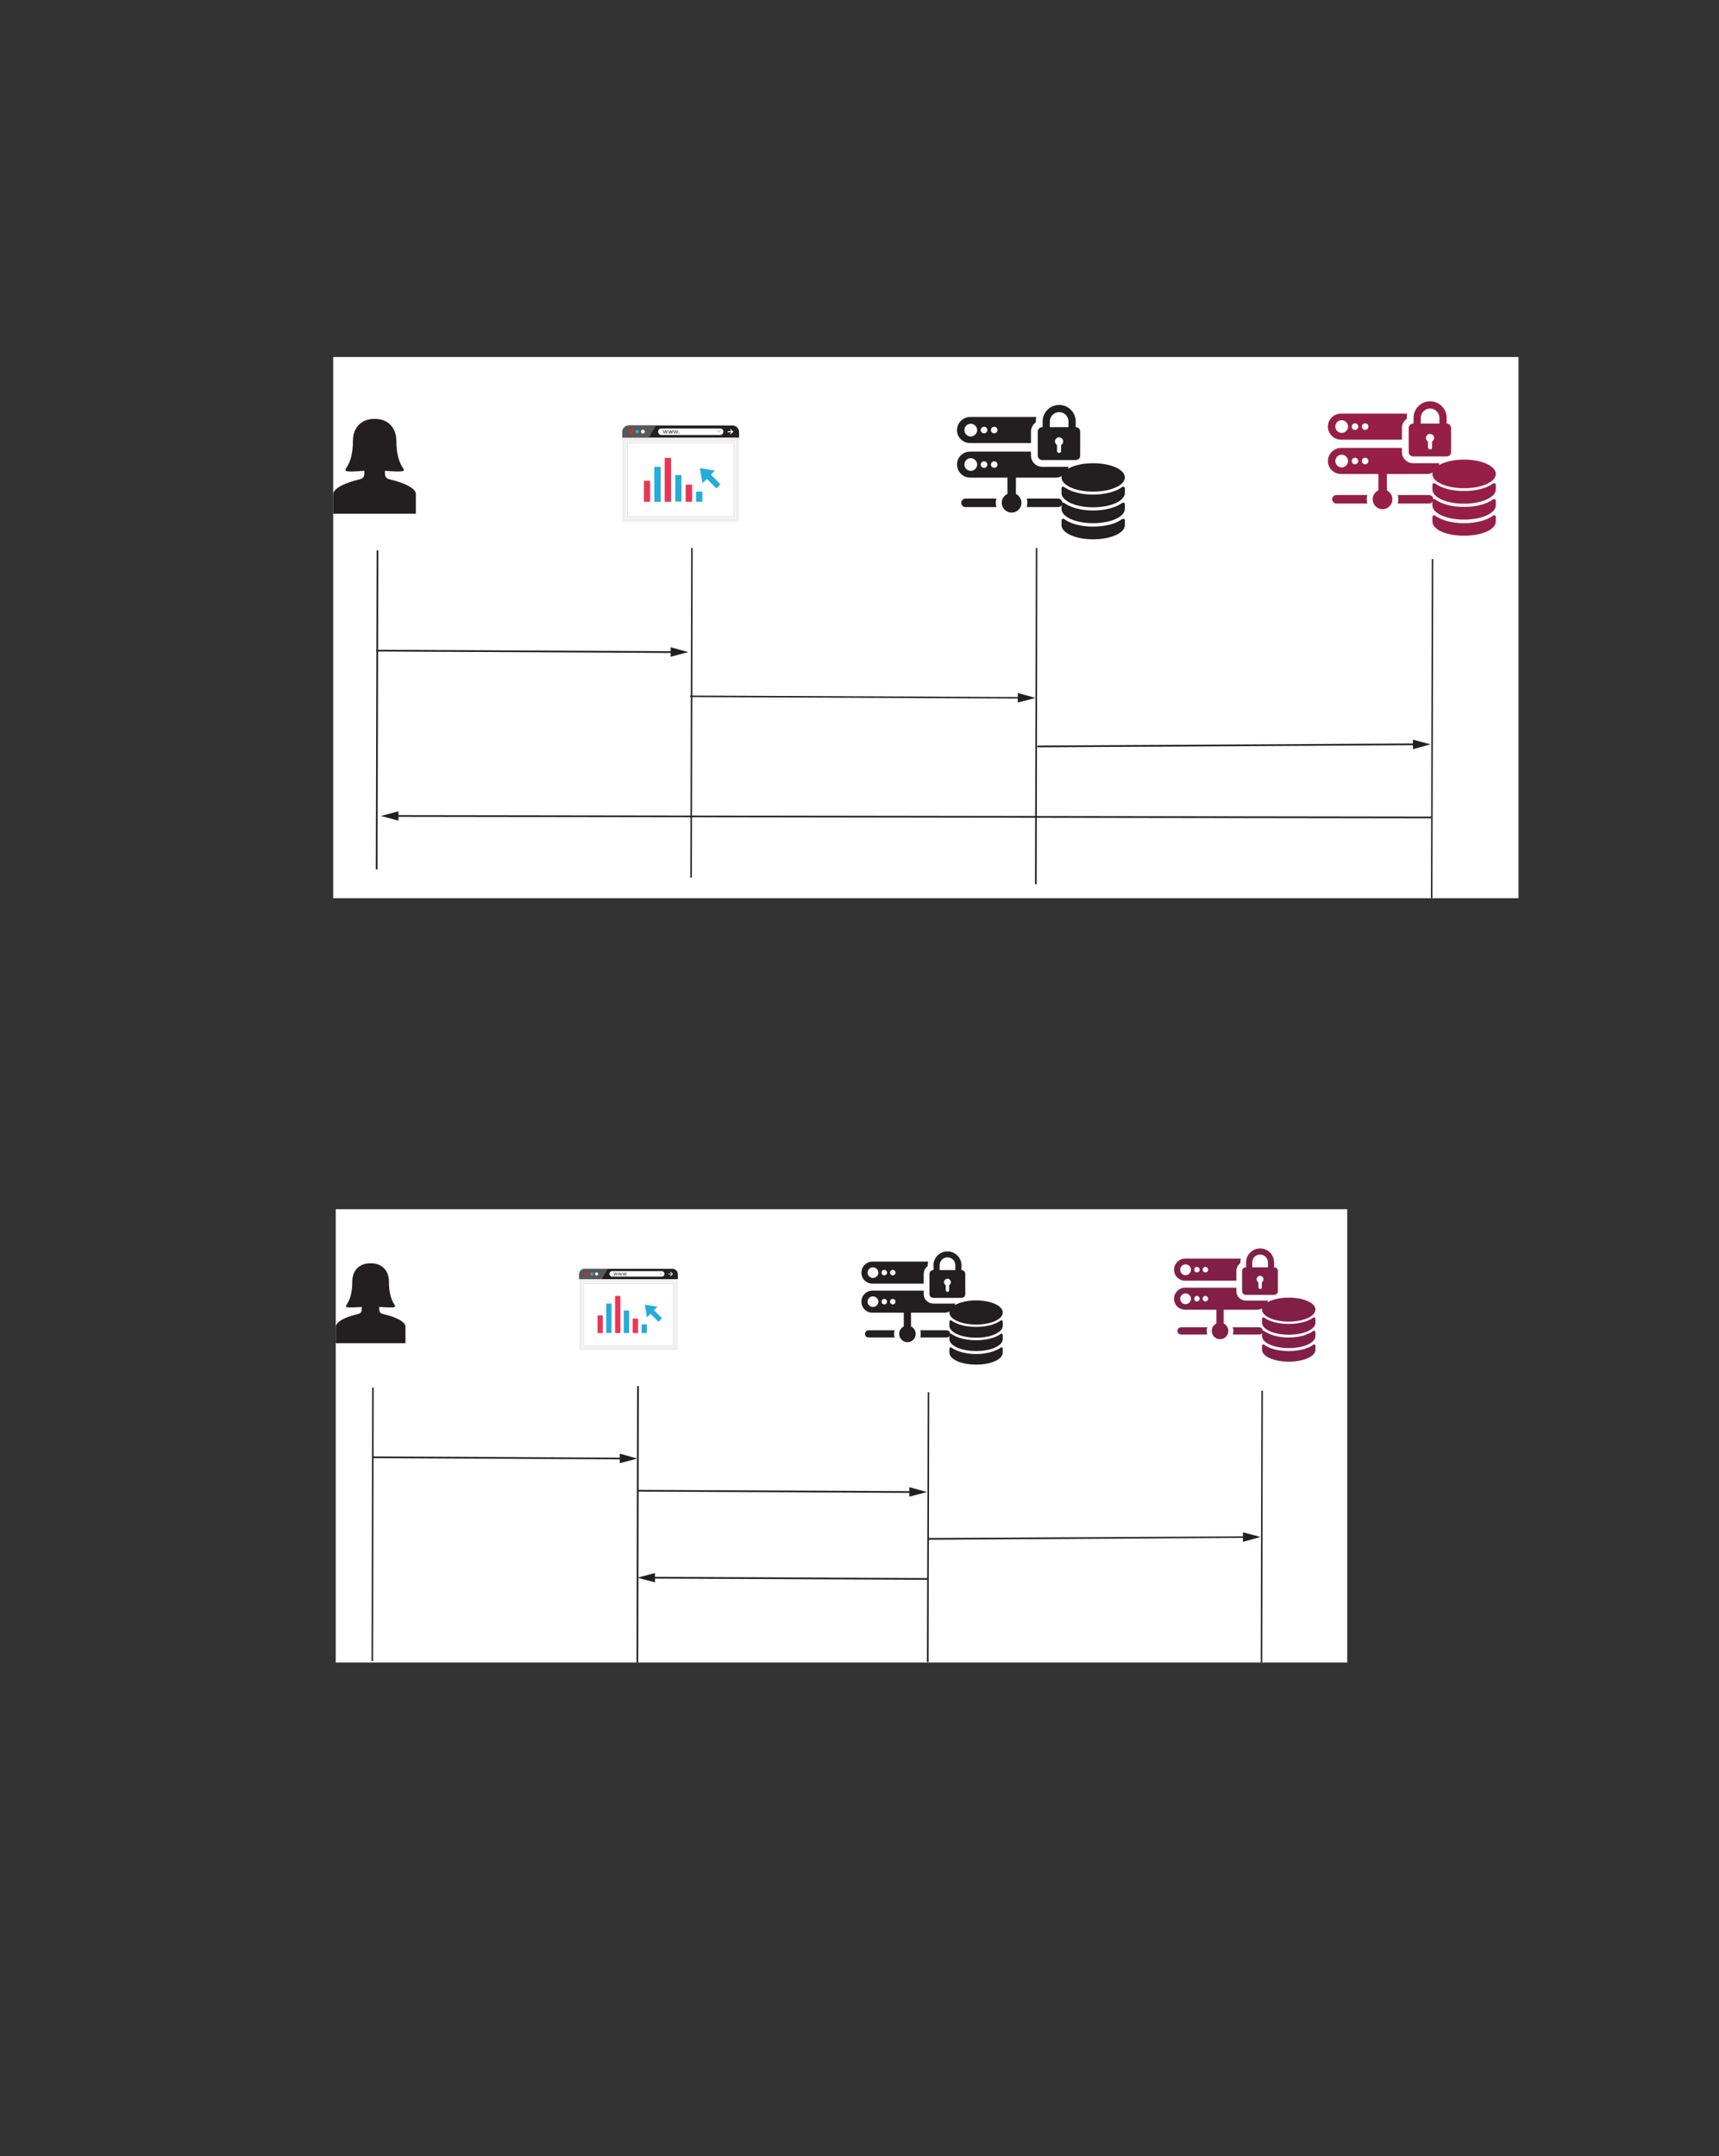 <?xml version="1.0" encoding="UTF-8" standalone="no"?>
<!DOCTYPE svg PUBLIC "-//W3C//DTD SVG 1.1//EN"
"http://www.w3.org/Graphics/SVG/1.1/DTD/svg11.dtd">
<svg viewBox="0 0 811 1017" version="1.1" xmlns="http://www.w3.org/2000/svg" xmlns:xlink="http://www.w3.org/1999/xlink">
<rect x="0" y="0" width="811" height="1017" fill="#333333" stroke="none"/>
<defs>
<clipPath id="c0_295"><path d="M158.4,784.2V570.4H635.6V784.2Z"/></clipPath>
<style type="text/css"><![CDATA[
.g0_295{
fill: #FFFFFF;
}
.g1_295{
fill: #231F20;
}
.g2_295{
fill: #5A5758;
}
.g3_295{
fill: #EFEFEF;
}
.g4_295{
fill: #DFDFDF;
}
.g5_295{
fill: #EC2224;
}
.g6_295{
fill: #23ACDC;
}
.g7_295{
fill: #C9C9C8;
}
.g8_295{
fill: #ED3454;
}
.g9_295{
fill: #961E47;
}
.ga_295{
fill: #821F47;
}
]]></style>
</defs>
<path d="M157.2,423.7H716.4V168.4H157.2Z" class="g0_295"/>
<path d="M348.7,206.5v-2.7c0,-1.7,-1.4,-3.1,-3.1,-3.1H296.7c-1.7,0,-3.1,1.4,-3.1,3.1v2.7h55.1Z" class="g1_295"/>
<path d="M306.1,206.5H293.6v-2.7c0,-1.7,1.4,-3.1,3.1,-3.1h12.8l-3.4,5.8Z" class="g2_295"/>
<path d="M294.5,245.3h53.4V207.4H294.5Z" class="g0_295"/>
<path d="M347,208.3v36.1H295.4V208.3H347m1.7,-1.8H293.6v39.6h55.1Z" class="g3_295"/>
<path d="M346.2,209.1v34.5h-50V209.1h50m.4,-.4H295.8V244h50.8Z" class="g4_295"/>
<path d="M298.9,203.6c0,.5,-.4,.9,-.9,.9c-.5,0,-.9,-.4,-.9,-.9c0,-.5,.4,-.9,.9,-.9c.5,0,.9,.4,.9,.9Z" class="g5_295"/>
<path d="M301.5,203.6c0,.5,-.4,.9,-.9,.9c-.4,0,-.8,-.4,-.8,-.9c0,-.5,.4,-.9,.8,-.9c.5,0,.9,.4,.9,.9Z" class="g6_295"/>
<path d="M304.2,203.6c0,.5,-.4,.9,-.9,.9c-.5,0,-.9,-.4,-.9,-.9c0,-.5,.4,-.9,.9,-.9c.5,0,.9,.4,.9,.9Z" class="g0_295"/>
<path d="M339.7,205.2H312c-.8,0,-1.5,-.7,-1.5,-1.6c0,-.8,.7,-1.5,1.5,-1.5h27.7c.9,0,1.6,.6,1.6,1.5c0,.8,-.7,1.6,-1.6,1.6Z" class="g0_295"/>
<path d="M313.1,202.9l.2,.8c0,.2,.1,.4,.1,.5c.1,-.1,.1,-.3,.2,-.5l.2,-.8h.3l.2,.8c.1,.2,.1,.4,.1,.5h.1c0,-.1,0,-.3,.1,-.5l.2,-.8h.3l-.5,1.6h-.3l-.2,-.7c-.1,-.2,-.1,-.4,-.2,-.6c0,.2,0,.4,-.1,.6l-.3,.7h-.2l-.5,-1.6h.3Z" class="g1_295"/>
<path d="M315.5,202.9l.2,.8c.1,.2,.1,.4,.2,.5c0,-.1,.1,-.3,.1,-.5l.3,-.8h.2l.3,.8c0,.2,.1,.4,.1,.5c.1,-.1,.1,-.3,.1,-.5l.3,-.8h.3l-.6,1.6h-.2l-.3,-.8c0,-.1,-.1,-.3,-.1,-.5c0,.2,-.1,.4,-.1,.5l-.3,.8h-.3l-.4,-1.6h.2Z" class="g1_295"/>
<path d="M318,202.9l.2,.8c.1,.2,.1,.4,.1,.5h.1c0,-.1,.1,-.3,.1,-.5l.3,-.8h.2l.2,.8c.1,.2,.1,.4,.2,.5c0,-.1,.1,-.3,.1,-.5l.2,-.8h.3l-.5,1.6h-.2l-.3,-.7c0,-.2,-.1,-.4,-.1,-.6c-.1,.2,-.1,.4,-.2,.6l-.2,.7h-.3l-.5,-1.6h.3Z" class="g1_295"/>
<path d="M320.1,204.3l.2,-.2l.2,.2c0,.1,0,.2,-.2,.2l-.2,-.2Z" class="g1_295"/>
<path d="M343.3,203.9h2.5v-.5h-2.5Z" class="g0_295"/>
<path d="M346,203.6l-1.3,1.3l-.3,-.3l1,-1l-1,-.9l.3,-.3l1.3,1.2Z" class="g0_295"/>
<path d="M338.3,203.1h1.6l-.8,1.1l-.8,-1.1Z" class="g7_295"/>
<path d="M323.5,236.7h3v-8.1h-3Z" class="g8_295"/>
<path d="M328.4,236.7h3v-4.8h-3Z" class="g6_295"/>
<path d="M318.6,236.6h2.9V224.1h-2.9Z" class="g6_295"/>
<path d="M313.6,236.7h3V216h-3Z" class="g8_295"/>
<path d="M308.7,236.7h3V220.2h-3Z" class="g6_295"/>
<path d="M303.8,236.7h2.9v-9.9h-2.9Z" class="g8_295"/>
<path d="M330.2,220.8l1.2,7.1l2.1,-2l4.5,4.5l1.9,-2l-4.5,-4.5l1.9,-1.9l-7.1,-1.2Z" class="g6_295"/>
<path d="M189,227.6c-5.6,-2,-7.4,-1,-7.4,-4.7c0,-.2,0,-.5,0,-.8h.3c3.8,.3,7.5,.5,8.4,0c1.3,-1,-3.3,-2.4,-3.3,-14.2c0,-6,-3.9,-10.3,-9.9,-10.3h-.3c0,0,-.1,0,-.1,0h-.3c-6,0,-9.9,4.3,-9.9,10.3c0,11.8,-4.6,13.2,-3.3,14.2c.9,.5,4.6,.3,8.4,0h.3c0,.3,0,.6,0,.8c0,3.7,-1.8,2.7,-7.4,4.7c-5.6,2,-7.3,4.1,-7.3,5.5c0,1.4,0,9.2,0,9.2h39c0,0,0,-7.8,0,-9.2c.1,-1.4,-1.6,-3.5,-7.2,-5.5Z" class="g1_295"/>
<path d="M457.7,209h28.7v-5.5c0,-1.7,.9,-3.3,2.3,-4.3v-.4c0,-.7,0,-1.4,.2,-2.1H457.7c-3.4,0,-6.2,2.8,-6.2,6.2c0,3.4,2.8,6.1,6.2,6.1Zm11.4,-7.7c.8,0,1.5,.7,1.5,1.6c0,.8,-.7,1.5,-1.5,1.5c-.9,0,-1.6,-.7,-1.6,-1.5c0,-.9,.7,-1.6,1.6,-1.6Zm-4.8,0c.8,0,1.5,.7,1.5,1.6c0,.8,-.7,1.5,-1.5,1.5c-.9,0,-1.6,-.7,-1.6,-1.5c0,-.9,.7,-1.6,1.6,-1.6ZM458,199.9c1.6,0,3,1.3,3,3c0,1.6,-1.4,3,-3,3c-1.7,0,-3,-1.4,-3,-3c0,-1.7,1.3,-3,3,-3Z" class="g1_295"/>
<path d="M469.8,237.2c0,-.7,.1,-1.4,.3,-2H455.5c-1.1,0,-2,.9,-2,2c0,1.1,.9,2,2,2h14.6c-.2,-.7,-.3,-1.3,-.3,-2Z" class="g1_295"/>
<path d="M501.2,237.2c0,-1.1,-.9,-2,-2,-2H484.4c.2,.6,.3,1.3,.3,2c0,.7,-.1,1.4,-.3,2h14.8c1.1,0,2,-.9,2,-2Z" class="g1_295"/>
<path d="M491.7,217h15.8c1.2,0,2.1,-.9,2.1,-2.1V203.6c0,-1.2,-.9,-2.1,-2.1,-2.1v-2.7c0,-4.3,-3.5,-7.8,-7.8,-7.8c-4.3,0,-7.8,3.5,-7.8,7.8v2.7h-.2c-1.1,0,-2.1,.9,-2.1,2.1v11.3c0,1.1,.9,2.1,2.1,2.1Zm9.1,-7.3c-.1,.2,-.2,.3,-.2,.5c0,.8,0,1.6,0,2.5c.1,.3,-.1,.6,-.4,.8c-.8,.4,-1.5,-.1,-1.5,-.8c0,-.9,0,-1.7,0,-2.5c0,-.2,0,-.3,-.2,-.4c-.7,-.6,-1,-1.5,-.6,-2.4c.4,-.8,1.3,-1.3,2.1,-1.1c.9,.2,1.6,1,1.6,1.9c0,.6,-.2,1.2,-.8,1.5Zm-5.5,-10.9c0,-2.4,2,-4.4,4.4,-4.4c2.4,0,4.4,1.9,4.4,4.4v2.7h-8.8v-2.7Z" class="g1_295"/>
<path d="M457.7,225.3h17.6V233c-1.6,.7,-2.7,2.3,-2.7,4.2c0,2.5,2.1,4.6,4.7,4.6c2.5,0,4.6,-2,4.6,-4.6c0,-1.9,-1.1,-3.5,-2.6,-4.2v-7.7H498c3.1,0,5.6,-2.2,6.1,-5.1H491.7c-2.9,0,-5.3,-2.4,-5.3,-5.3V213H457.7c-3.4,0,-6.2,2.7,-6.2,6.1c0,3.4,2.8,6.2,6.2,6.2Zm11.4,-7.7c.8,0,1.5,.7,1.5,1.5c0,.9,-.7,1.6,-1.5,1.6c-.9,0,-1.6,-.7,-1.6,-1.6c0,-.8,.7,-1.5,1.6,-1.5Zm-4.8,0c.8,0,1.5,.7,1.5,1.5c0,.9,-.7,1.6,-1.5,1.6c-.9,0,-1.6,-.7,-1.6,-1.6c0,-.8,.7,-1.5,1.6,-1.5ZM458,216.1c1.6,0,3,1.4,3,3c0,1.7,-1.4,3,-3,3c-1.7,0,-3,-1.3,-3,-3c0,-1.6,1.3,-3,3,-3Z" class="g1_295"/>
<path d="M530.3,244.8c-.3,-.1,-.6,-.1,-.8,0c-3,2.3,-8.1,3.6,-13.8,3.6c-5.7,0,-10.7,-1.3,-13.7,-3.6c-.3,-.1,-.6,-.1,-.8,0c-.3,.2,-.4,.5,-.4,.6v2.3c0,3.7,6.6,6.7,14.9,6.7c8.4,0,15,-3,15,-6.7v-2.3c0,-.3,-.1,-.6,-.4,-.6Z" class="g1_295"/>
<path d="M530.3,229.7c-.3,-.2,-.6,-.2,-.8,0c-3,2.2,-8.1,3.6,-13.8,3.6c-5.7,0,-10.7,-1.4,-13.7,-3.6c-.3,-.2,-.6,-.2,-.8,0c-.3,.1,-.4,.4,-.4,.6v2.2c0,3.8,6.6,6.8,14.9,6.8c8.4,0,15,-3,15,-6.8v-2.2c0,-.2,-.1,-.5,-.4,-.6Z" class="g1_295"/>
<path d="M515.7,231.9c8.4,0,15,-3,15,-6.7c0,-3.7,-6.6,-6.7,-15,-6.7c-8.3,0,-14.9,3,-14.9,6.7c0,3.7,6.6,6.7,14.9,6.7Z" class="g1_295"/>
<path d="M530.3,237.2c-.3,-.2,-.6,-.2,-.8,0c-3,2.2,-8.1,3.6,-13.8,3.6c-5.7,0,-10.7,-1.4,-13.7,-3.6c-.3,-.2,-.6,-.2,-.8,0c-.3,.1,-.4,.4,-.4,.6V240c0,3.8,6.6,6.8,14.9,6.8c8.4,0,15,-3,15,-6.8v-2.2c0,-.2,-.1,-.5,-.4,-.6Z" class="g1_295"/>
<path d="M632.7,207.4h28.7v-5.5c0,-1.8,.9,-3.4,2.3,-4.3v-.5c0,-.7,0,-1.4,.2,-2H632.7c-3.4,0,-6.2,2.7,-6.2,6.1c0,3.5,2.8,6.2,6.2,6.2Zm11.4,-7.7c.8,0,1.5,.7,1.5,1.5c0,.9,-.7,1.6,-1.5,1.6c-.9,0,-1.6,-.7,-1.6,-1.6c0,-.8,.7,-1.5,1.6,-1.5Zm-4.8,0c.8,0,1.5,.7,1.5,1.5c0,.9,-.7,1.6,-1.5,1.6c-.9,0,-1.6,-.7,-1.6,-1.6c0,-.8,.7,-1.5,1.6,-1.5ZM633,198.2c1.6,0,3,1.4,3,3c0,1.7,-1.4,3,-3,3c-1.7,0,-3,-1.3,-3,-3c0,-1.6,1.3,-3,3,-3Z" class="g9_295"/>
<path d="M644.8,235.5c0,-.7,.1,-1.3,.3,-2H630.5c-1.1,0,-2,.9,-2,2c0,1.1,.9,2,2,2h14.6c-.2,-.6,-.3,-1.3,-.3,-2Z" class="g9_295"/>
<path d="M676.2,235.5c0,-1.1,-.9,-2,-2,-2H659.4c.2,.7,.3,1.3,.3,2c0,.7,-.1,1.4,-.3,2h14.8c1.1,0,2,-.9,2,-2Z" class="g9_295"/>
<path d="M666.7,215.3h15.8c1.2,0,2.1,-.9,2.1,-2V201.9c0,-1.1,-.9,-2.1,-2.1,-2.1v-2.7c0,-4.3,-3.5,-7.8,-7.8,-7.8c-4.3,0,-7.8,3.5,-7.8,7.8v2.7h-.2c-1.1,0,-2.1,1,-2.1,2.1v11.4c0,1.1,.9,2,2.1,2Zm9.1,-7.2c-.1,.1,-.2,.2,-.2,.4c0,.8,0,1.7,0,2.5c.1,.4,-.1,.7,-.4,.9c-.8,.3,-1.5,-.2,-1.5,-.9c0,-.8,0,-1.6,0,-2.5c0,-.1,0,-.3,-.2,-.4c-.7,-.5,-1,-1.5,-.6,-2.3c.4,-.8,1.2,-1.3,2.1,-1.1c.9,.2,1.6,.9,1.6,1.8c0,.7,-.2,1.2,-.8,1.6Zm-5.5,-11c0,-2.4,2,-4.4,4.4,-4.4c2.4,0,4.4,2,4.4,4.4v2.7h-8.8v-2.7Z" class="g9_295"/>
<path d="M632.7,223.6h17.6v7.7c-1.6,.8,-2.7,2.4,-2.7,4.2c0,2.6,2.1,4.7,4.7,4.7c2.5,0,4.6,-2.1,4.6,-4.7c0,-1.8,-1.1,-3.4,-2.6,-4.2v-7.7H673c3.1,0,5.6,-2.2,6.1,-5.1H666.7c-2.9,0,-5.3,-2.3,-5.3,-5.2v-2H632.7c-3.4,0,-6.2,2.8,-6.2,6.2c0,3.4,2.8,6.1,6.2,6.1Zm11.4,-7.7c.8,0,1.5,.7,1.5,1.6c0,.8,-.7,1.5,-1.5,1.5c-.9,0,-1.6,-.7,-1.6,-1.5c0,-.9,.7,-1.6,1.6,-1.6Zm-4.8,0c.8,0,1.5,.7,1.5,1.6c0,.8,-.7,1.5,-1.5,1.5c-.9,0,-1.6,-.7,-1.6,-1.5c0,-.9,.7,-1.6,1.6,-1.6ZM633,214.5c1.6,0,3,1.3,3,3c0,1.6,-1.4,3,-3,3c-1.7,0,-3,-1.4,-3,-3c0,-1.7,1.3,-3,3,-3Z" class="g9_295"/>
<path d="M705.3,243.2c-.3,-.2,-.6,-.2,-.8,0c-3,2.2,-8.1,3.6,-13.8,3.6c-5.7,0,-10.7,-1.4,-13.7,-3.6c-.3,-.2,-.6,-.2,-.8,0c-.3,.1,-.4,.4,-.4,.6V246c0,3.8,6.5,6.7,14.9,6.7c8.4,0,15,-2.9,15,-6.7v-2.2c0,-.3,-.1,-.6,-.4,-.6Z" class="g9_295"/>
<path d="M705.3,228c-.3,-.1,-.6,-.1,-.8,0c-3,2.3,-8.1,3.6,-13.8,3.6C685,231.6,680,230.3,677,228c-.3,-.1,-.6,-.1,-.8,0c-.3,.2,-.4,.5,-.4,.6v2.3c0,3.7,6.5,6.7,14.9,6.7c8.4,0,15,-3,15,-6.7v-2.3c0,-.1,-.1,-.4,-.4,-.6Z" class="g9_295"/>
<path d="M690.7,230.3c8.4,0,15,-3,15,-6.7c0,-3.8,-6.6,-6.8,-15,-6.8c-8.4,0,-14.9,3,-14.9,6.8c0,3.7,6.5,6.7,14.9,6.7Z" class="g9_295"/>
<path d="M705.3,235.5c-.3,-.1,-.6,-.1,-.8,0c-3,2.3,-8.1,3.6,-13.8,3.6c-5.7,0,-10.7,-1.3,-13.7,-3.6c-.3,-.1,-.6,-.1,-.8,0c-.3,.2,-.4,.5,-.4,.6v2.3c0,3.7,6.5,6.7,14.9,6.7c8.4,0,15,-3,15,-6.7v-2.3c0,-.1,-.1,-.4,-.4,-.6Z" class="g9_295"/>
<path d="M177.7,259.6l-.4,150.5h.8l.4,-150.5Z" class="g1_295"/>
<path d="M326.1,258.5L325.7,414h.7l.4,-155.5Z" class="g1_295"/>
<path d="M488.7,258.5l-.4,158.6h.8l.3,-158.6Z" class="g1_295"/>
<path d="M675.5,263.7l-.4,159.9h.7l.4,-159.9Z" class="g1_295"/>
<path d="M177.5,307.3l140.4,.7v-.8l-140.4,-.7Z" class="g1_295"/>
<path d="M316.4,309.8l8.3,-2.2l-8.3,-2.3v4.5Z" class="g1_295"/>
<path d="M675.3,385.2l-488.8,-.7v.8l488.8,.7Z" class="g1_295"/>
<path d="M188,382.7l-8.3,2.2l8.3,2.2v-4.4Z" class="g1_295"/>
<path d="M325.6,328.8l156.1,.7v-.7l-156.1,-.7Z" class="g1_295"/>
<path d="M480.2,331.4l8.3,-2.2l-8.3,-2.3v4.5Z" class="g1_295"/>
<path d="M489.4,352.5l178.7,-1v-.8l-178.7,1Z" class="g1_295"/>
<path d="M666.6,353.4l8.3,-2.3l-8.3,-2.2v4.5Z" class="g1_295"/>
<path d="M158.4,784.2H635.6V570.4H158.4Z" class="g0_295"/>
<path d="M319.8,603.4v-2.3c0,-1.5,-1.2,-2.6,-2.6,-2.6H276c-1.5,0,-2.7,1.1,-2.7,2.6v2.3h46.5Z" class="g1_295"/>
<path d="M283.9,603.4H273.3v-2.3c0,-1.5,1.2,-2.6,2.7,-2.6h10.7l-2.8,4.9Z" class="g2_295"/>
<path d="M274.1,636h45V604.1h-45Z" class="g0_295"/>
<path d="M318.3,604.8v30.5H274.8V604.8h43.5m1.5,-1.4H273.3v33.4h46.5Z" class="g3_295"/>
<path d="M317.6,605.6v29H275.5v-29h42.1m.4,-.4H275.2V635H318Z" class="g4_295"/>
<path d="M277.8,600.9c0,.4,-.4,.8,-.8,.8c-.4,0,-.7,-.4,-.7,-.8c0,-.4,.3,-.7,.7,-.7c.4,0,.8,.3,.8,.7Z" class="g5_295"/>
<path d="M280,600.9c0,.4,-.3,.8,-.7,.8c-.5,0,-.8,-.4,-.8,-.8c0,-.4,.3,-.7,.8,-.7c.4,0,.7,.3,.7,.7Z" class="g6_295"/>
<path d="M282.2,600.9c0,.4,-.3,.8,-.7,.8c-.4,0,-.8,-.4,-.8,-.8c0,-.4,.4,-.7,.8,-.7c.4,0,.7,.3,.7,.7Z" class="g0_295"/>
<path d="M312.2,602.2H288.8c-.7,0,-1.3,-.6,-1.3,-1.3c0,-.7,.6,-1.3,1.3,-1.3h23.4c.7,0,1.3,.6,1.3,1.3c0,.7,-.6,1.3,-1.3,1.3Z" class="g0_295"/>
<path d="M289.7,600.3l.2,.7c0,.2,.1,.3,.1,.4c0,-.1,.1,-.2,.1,-.4l.3,-.7h.2l.2,.7c0,.2,0,.3,.1,.5c0,-.2,0,-.3,.1,-.5l.2,-.7h.2l-.4,1.4h-.2l-.2,-.7c-.1,-.1,-.1,-.2,-.1,-.4c-.1,.2,-.1,.3,-.2,.4l-.2,.7h-.2l-.4,-1.4h.2Z" class="g1_295"/>
<path d="M291.8,600.3l.2,.7c0,.2,.1,.3,.1,.4c0,-.1,.1,-.2,.1,-.4l.2,-.7h.2l.2,.7c.1,.2,.1,.3,.2,.5c0,-.2,0,-.3,.1,-.5l.2,-.7h.2l-.4,1.4h-.2l-.3,-.7c0,-.1,0,-.3,-.1,-.4c0,.1,0,.3,-.1,.4l-.2,.7H292l-.4,-1.4h.2Z" class="g1_295"/>
<path d="M293.9,600.3l.2,.7c0,.2,0,.3,.1,.4c0,-.1,.1,-.2,.1,-.4l.2,-.7h.2l.2,.7c.1,.2,.1,.3,.1,.5h.1c0,-.2,0,-.3,.1,-.5l.1,-.7h.3l-.4,1.4h-.3l-.2,-.7c0,-.1,0,-.2,-.1,-.4c0,.2,-.1,.3,-.1,.4l-.2,.7h-.2l-.4,-1.4h.2Z" class="g1_295"/>
<path d="M295.7,601.5l.2,-.1l.1,.1l-.2,.2l-.1,-.2Z" class="g1_295"/>
<path d="M315.2,601.1h2.1v-.3h-2.1Z" class="g0_295"/>
<path d="M316.4,602l-.3,-.2l.9,-.9l-.9,-.8l.3,-.2l1.1,1l-1.1,1.1Z" class="g0_295"/>
<path d="M312.3,600.5l-.7,.9l-.7,-.9h1.4Z" class="g7_295"/>
<path d="M298.5,628.8H301V622h-2.5Z" class="g8_295"/>
<path d="M302.7,628.8h2.5v-4.1h-2.5Z" class="g6_295"/>
<path d="M294.3,628.8h2.5V618.2h-2.5Z" class="g6_295"/>
<path d="M290.2,628.8h2.5V611.3h-2.5Z" class="g8_295"/>
<path d="M286,628.8h2.5V614.9H286Z" class="g6_295"/>
<path d="M281.9,628.8h2.5v-8.3h-2.5Z" class="g8_295"/>
<path d="M305.2,621.4l1.7,-1.7l3.8,3.8l1.6,-1.7L308.5,618l1.7,-1.6l-6,-1l1,6Z" class="g6_295"/>
<path clip-path="url(#c0_295)" d="M185.2,621.1c-4.8,-1.7,-6.3,-.8,-6.3,-3.9c0,-.2,0,-.4,0,-.7h.3c3.2,.2,6.3,.4,7,0c1.1,-.8,-2.7,-2,-2.7,-12c0,-5.1,-3.3,-8.6,-8.4,-8.6h-.2q-.1,0,-.1,0h-.2c-5.1,0,-8.4,3.5,-8.4,8.6c0,10,-3.9,11.2,-2.8,12c.7,.4,3.9,.2,7.1,0h.2c0,.3,0,.5,0,.7c0,3.1,-1.5,2.2,-6.2,3.9c-4.7,1.7,-6.1,3.5,-6.1,4.7c0,1.2,0,7.8,0,7.8h32.9c0,0,0,-6.6,0,-7.8c0,-1.2,-1.4,-3,-6.1,-4.7Z" class="g1_295"/>
<path d="M411.6,605.5h24.2v-4.6c0,-1.5,.8,-2.9,1.9,-3.7v-.4c0,-.5,.1,-1.1,.2,-1.7H411.6c-2.9,0,-5.2,2.4,-5.2,5.2c0,2.9,2.3,5.2,5.2,5.2Zm9.6,-6.5c.7,0,1.3,.6,1.3,1.3c0,.7,-.6,1.3,-1.3,1.3c-.7,0,-1.3,-.6,-1.3,-1.3c0,-.7,.6,-1.3,1.3,-1.3Zm-4,0c.7,0,1.3,.6,1.3,1.3c0,.7,-.6,1.3,-1.3,1.3c-.8,0,-1.3,-.6,-1.3,-1.3c0,-.7,.5,-1.3,1.3,-1.3Zm-5.4,-1.2c1.4,0,2.6,1.1,2.6,2.5c0,1.4,-1.2,2.5,-2.6,2.5c-1.3,0,-2.5,-1.1,-2.5,-2.5c0,-1.4,1.2,-2.5,2.5,-2.5Z" class="g1_295"/>
<path d="M421.8,629.2c0,-.6,.1,-1.1,.3,-1.7H409.7c-.9,0,-1.6,.8,-1.6,1.7c0,1,.7,1.7,1.6,1.7h12.4c-.2,-.5,-.3,-1.1,-.3,-1.7Z" class="g1_295"/>
<path d="M448.3,629.2c0,-.9,-.8,-1.7,-1.7,-1.7H434.2c.1,.6,.2,1.1,.2,1.7c0,.6,-.1,1.2,-.2,1.7h12.4c.9,0,1.7,-.7,1.7,-1.7Z" class="g1_295"/>
<path d="M440.3,612.2h13.3c1,0,1.8,-.8,1.8,-1.7v-9.6c0,-1,-.8,-1.8,-1.8,-1.8v-2.3c0,-3.6,-3,-6.5,-6.6,-6.5c-3.6,0,-6.6,2.9,-6.6,6.5v2.3h-.1c-1,0,-1.8,.8,-1.8,1.8v9.6c0,.9,.8,1.7,1.8,1.7Zm7.7,-6.1c-.2,.1,-.2,.2,-.2,.3c0,.7,0,1.5,0,2.2c0,.2,-.1,.5,-.4,.7c-.6,.3,-1.2,-.2,-1.2,-.7c0,-.7,0,-1.4,0,-2.1c0,-.2,0,-.3,-.2,-.4c-.6,-.4,-.8,-1.3,-.5,-2c.3,-.6,1.1,-1,1.8,-.9c.8,.2,1.3,.8,1.3,1.6c0,.5,-.2,1,-.6,1.3Zm-4.7,-9.3c0,-2,1.7,-3.7,3.7,-3.7c2.1,0,3.7,1.7,3.7,3.7v2.3h-7.4v-2.3Z" class="g1_295"/>
<path d="M411.6,619.2h14.8v6.5c-1.3,.6,-2.2,2,-2.2,3.5c0,2.2,1.8,3.9,3.9,3.9c2.2,0,3.9,-1.7,3.9,-3.9c0,-1.5,-.9,-2.9,-2.2,-3.5v-6.5h15.8c2.6,0,4.7,-1.9,5.1,-4.3H440.3c-2.5,0,-4.5,-2,-4.5,-4.4v-1.7H411.6c-2.9,0,-5.2,2.3,-5.2,5.2c0,2.9,2.3,5.2,5.2,5.2Zm9.6,-6.5c.7,0,1.3,.6,1.3,1.3c0,.7,-.6,1.3,-1.3,1.3c-.7,0,-1.3,-.6,-1.3,-1.3c0,-.7,.6,-1.3,1.3,-1.3Zm-4,0c.7,0,1.3,.6,1.3,1.3c0,.7,-.6,1.3,-1.3,1.3c-.8,0,-1.3,-.6,-1.3,-1.3c0,-.7,.5,-1.3,1.3,-1.3Zm-5.4,-1.2c1.4,0,2.6,1.1,2.6,2.5c0,1.4,-1.2,2.5,-2.6,2.5c-1.3,0,-2.5,-1.1,-2.5,-2.5c0,-1.4,1.2,-2.5,2.5,-2.5Z" class="g1_295"/>
<path d="M472.8,635.7c-.3,-.2,-.5,-.2,-.7,0c-2.5,1.8,-6.8,3,-11.6,3c-4.8,0,-9.1,-1.2,-11.6,-3c-.2,-.2,-.5,-.2,-.6,0c-.3,.1,-.4,.3,-.4,.5V638c0,3.2,5.6,5.7,12.6,5.7c7.1,0,12.6,-2.5,12.6,-5.7v-1.8c0,-.3,-.1,-.5,-.3,-.5Z" class="g1_295"/>
<path d="M472.8,622.9c-.3,-.1,-.5,-.1,-.7,0c-2.5,1.9,-6.8,3,-11.6,3c-4.8,0,-9.1,-1.1,-11.6,-3c-.2,-.1,-.5,-.1,-.6,0c-.3,.1,-.4,.4,-.4,.5v1.9c0,3.2,5.6,5.7,12.6,5.7c7.1,0,12.6,-2.5,12.6,-5.7v-1.9c0,-.1,-.1,-.4,-.3,-.5Z" class="g1_295"/>
<path d="M460.5,624.8c7.1,0,12.6,-2.5,12.6,-5.7c0,-3.1,-5.5,-5.7,-12.6,-5.7c-7,0,-12.6,2.6,-12.6,5.7c0,3.2,5.6,5.7,12.6,5.7Z" class="g1_295"/>
<path d="M472.8,629.2c-.3,-.1,-.5,-.1,-.7,0c-2.5,1.9,-6.8,3,-11.6,3c-4.8,0,-9.1,-1.1,-11.6,-3c-.2,-.1,-.5,-.1,-.6,0c-.3,.1,-.4,.4,-.4,.5v1.9c0,3.2,5.6,5.7,12.6,5.7c7.1,0,12.6,-2.5,12.6,-5.7v-1.9c0,-.1,-.1,-.4,-.3,-.5Z" class="g1_295"/>
<path d="M559.1,604.1h24.2v-4.6c0,-1.5,.8,-2.9,1.9,-3.7v-.3c0,-.6,.1,-1.2,.2,-1.8H559.1c-2.9,0,-5.2,2.4,-5.2,5.2c0,2.9,2.3,5.2,5.2,5.2Zm9.6,-6.5c.7,0,1.3,.6,1.3,1.3c0,.8,-.6,1.3,-1.3,1.3c-.7,0,-1.3,-.5,-1.3,-1.3c0,-.7,.6,-1.3,1.3,-1.3Zm-4,0c.7,0,1.3,.6,1.3,1.3c0,.8,-.6,1.3,-1.3,1.3c-.8,0,-1.3,-.5,-1.3,-1.3c0,-.7,.5,-1.3,1.3,-1.3Zm-5.4,-1.2c1.4,0,2.6,1.1,2.6,2.5c0,1.4,-1.2,2.6,-2.6,2.6c-1.4,0,-2.5,-1.2,-2.5,-2.6c0,-1.4,1.1,-2.5,2.5,-2.5Z" class="ga_295"/>
<path d="M569.3,627.8c0,-.6,.1,-1.1,.3,-1.7H557.2c-.9,0,-1.7,.8,-1.7,1.7c0,1,.8,1.7,1.7,1.7h12.4c-.2,-.5,-.3,-1.1,-.3,-1.7Z" class="ga_295"/>
<path d="M595.8,627.8c0,-.9,-.8,-1.7,-1.7,-1.7H581.6c.2,.6,.3,1.1,.3,1.7c0,.6,-.1,1.2,-.3,1.7h12.5c.9,0,1.7,-.7,1.7,-1.7Z" class="ga_295"/>
<path d="M587.8,610.8h13.3c1,0,1.8,-.8,1.8,-1.7v-9.6c0,-1,-.8,-1.7,-1.8,-1.7v-2.3c0,-3.7,-3,-6.6,-6.6,-6.6c-3.6,0,-6.6,2.9,-6.6,6.6v2.3h-.1c-1,0,-1.8,.7,-1.8,1.7v9.6c0,.9,.8,1.7,1.8,1.7Zm7.7,-6.1c-.2,.1,-.2,.2,-.2,.4c0,.7,0,1.4,0,2.1c0,.3,-.1,.5,-.4,.7c-.6,.3,-1.2,-.1,-1.2,-.7c0,-.7,0,-1.4,0,-2.1c0,-.2,-.1,-.3,-.2,-.4c-.6,-.4,-.8,-1.2,-.5,-1.9c.3,-.7,1,-1.1,1.8,-1c.7,.2,1.3,.8,1.3,1.6c0,.5,-.2,1,-.6,1.3Zm-4.7,-9.2c0,-2.1,1.6,-3.7,3.7,-3.7c2,0,3.7,1.6,3.7,3.7v2.3h-7.4v-2.3Z" class="ga_295"/>
<path d="M559.1,617.8h14.8v6.5c-1.3,.6,-2.2,2,-2.2,3.5c0,2.2,1.7,3.9,3.9,3.9c2.2,0,3.9,-1.7,3.9,-3.9c0,-1.5,-.9,-2.9,-2.2,-3.5v-6.5h15.8c2.6,0,4.7,-1.9,5.1,-4.3H587.8c-2.5,0,-4.5,-2,-4.5,-4.4v-1.7H559.1c-2.9,0,-5.2,2.4,-5.2,5.2c0,2.9,2.3,5.2,5.2,5.2Zm9.6,-6.5c.7,0,1.3,.6,1.3,1.3c0,.7,-.6,1.3,-1.3,1.3c-.7,0,-1.3,-.6,-1.3,-1.3c0,-.7,.6,-1.3,1.3,-1.3Zm-4,0c.7,0,1.3,.6,1.3,1.3c0,.7,-.6,1.3,-1.3,1.3c-.8,0,-1.3,-.6,-1.3,-1.3c0,-.7,.5,-1.3,1.3,-1.3Zm-5.4,-1.2c1.4,0,2.6,1.1,2.6,2.5c0,1.4,-1.2,2.6,-2.6,2.6c-1.4,0,-2.5,-1.2,-2.5,-2.6c0,-1.4,1.1,-2.5,2.5,-2.5Z" class="ga_295"/>
<path d="M620.3,634.3c-.3,-.2,-.5,-.2,-.7,0c-2.5,1.9,-6.8,3,-11.6,3c-4.8,0,-9.1,-1.1,-11.6,-3c-.2,-.2,-.5,-.2,-.6,0c-.3,.1,-.4,.3,-.4,.5v1.9c0,3.1,5.6,5.6,12.6,5.6c7.1,0,12.6,-2.5,12.6,-5.6v-1.9c0,-.3,-.1,-.5,-.3,-.5Z" class="ga_295"/>
<path d="M620.3,621.5c-.3,-.1,-.5,-.1,-.7,0c-2.5,1.9,-6.8,3,-11.6,3c-4.8,0,-9.1,-1.1,-11.6,-3c-.2,-.1,-.5,-.1,-.6,0c-.3,.1,-.4,.4,-.4,.5v1.9c0,3.2,5.6,5.7,12.6,5.7c7.1,0,12.6,-2.5,12.6,-5.7V622c0,-.1,-.1,-.4,-.3,-.5Z" class="ga_295"/>
<path d="M608,623.4c7.1,0,12.6,-2.5,12.6,-5.7c0,-3.1,-5.5,-5.6,-12.6,-5.6c-7,0,-12.6,2.5,-12.6,5.6c0,3.2,5.6,5.7,12.6,5.7Z" class="ga_295"/>
<path d="M620.3,627.8c-.3,-.1,-.5,-.1,-.7,0c-2.5,1.9,-6.8,3.1,-11.6,3.1c-4.8,0,-9.1,-1.2,-11.6,-3.1c-.2,-.1,-.5,-.1,-.6,0c-.3,.2,-.4,.4,-.4,.5v1.9c0,3.2,5.6,5.7,12.6,5.7c7.1,0,12.6,-2.5,12.6,-5.7v-1.9c0,-.1,-.1,-.3,-.3,-.5Z" class="ga_295"/>
<path d="M175.6,654.5l-.3,129h.7l.3,-129Z" class="g1_295"/>
<path clip-path="url(#c0_295)" d="M300.6,653.8l-.3,130.4h.8l.3,-130.4Z" class="g1_295"/>
<path d="M437.7,656.7l-.4,127.2l.8,.1l.3,-127.3Z" class="g1_295"/>
<path clip-path="url(#c0_295)" d="M595.1,656l-.3,128.2h.7L595.8,656Z" class="g1_295"/>
<path d="M437.9,744.4l-130.4,-.6v.8l130.4,.6Z" class="g1_295"/>
<path d="M309,742l-8.3,2.2l8.3,2.2V742Z" class="g1_295"/>
<path d="M175.7,687.8l118.2,.6v-.8L175.7,687Z" class="g1_295"/>
<path d="M292.4,690.2l8.3,-2.2l-8.3,-2.3v4.5Z" class="g1_295"/>
<path d="M300.9,703.6l129.6,.6v-.8l-129.6,-.6Z" class="g1_295"/>
<path d="M429,706l8.3,-2.2L429,701.5V706Z" class="g1_295"/>
<path d="M437.8,726.3l150.1,-.9v-.7l-150.1,.8Z" class="g1_295"/>
<path d="M586.4,727.3l8.3,-2.3l-8.3,-2.2v4.5Z" class="g1_295"/>
</svg>